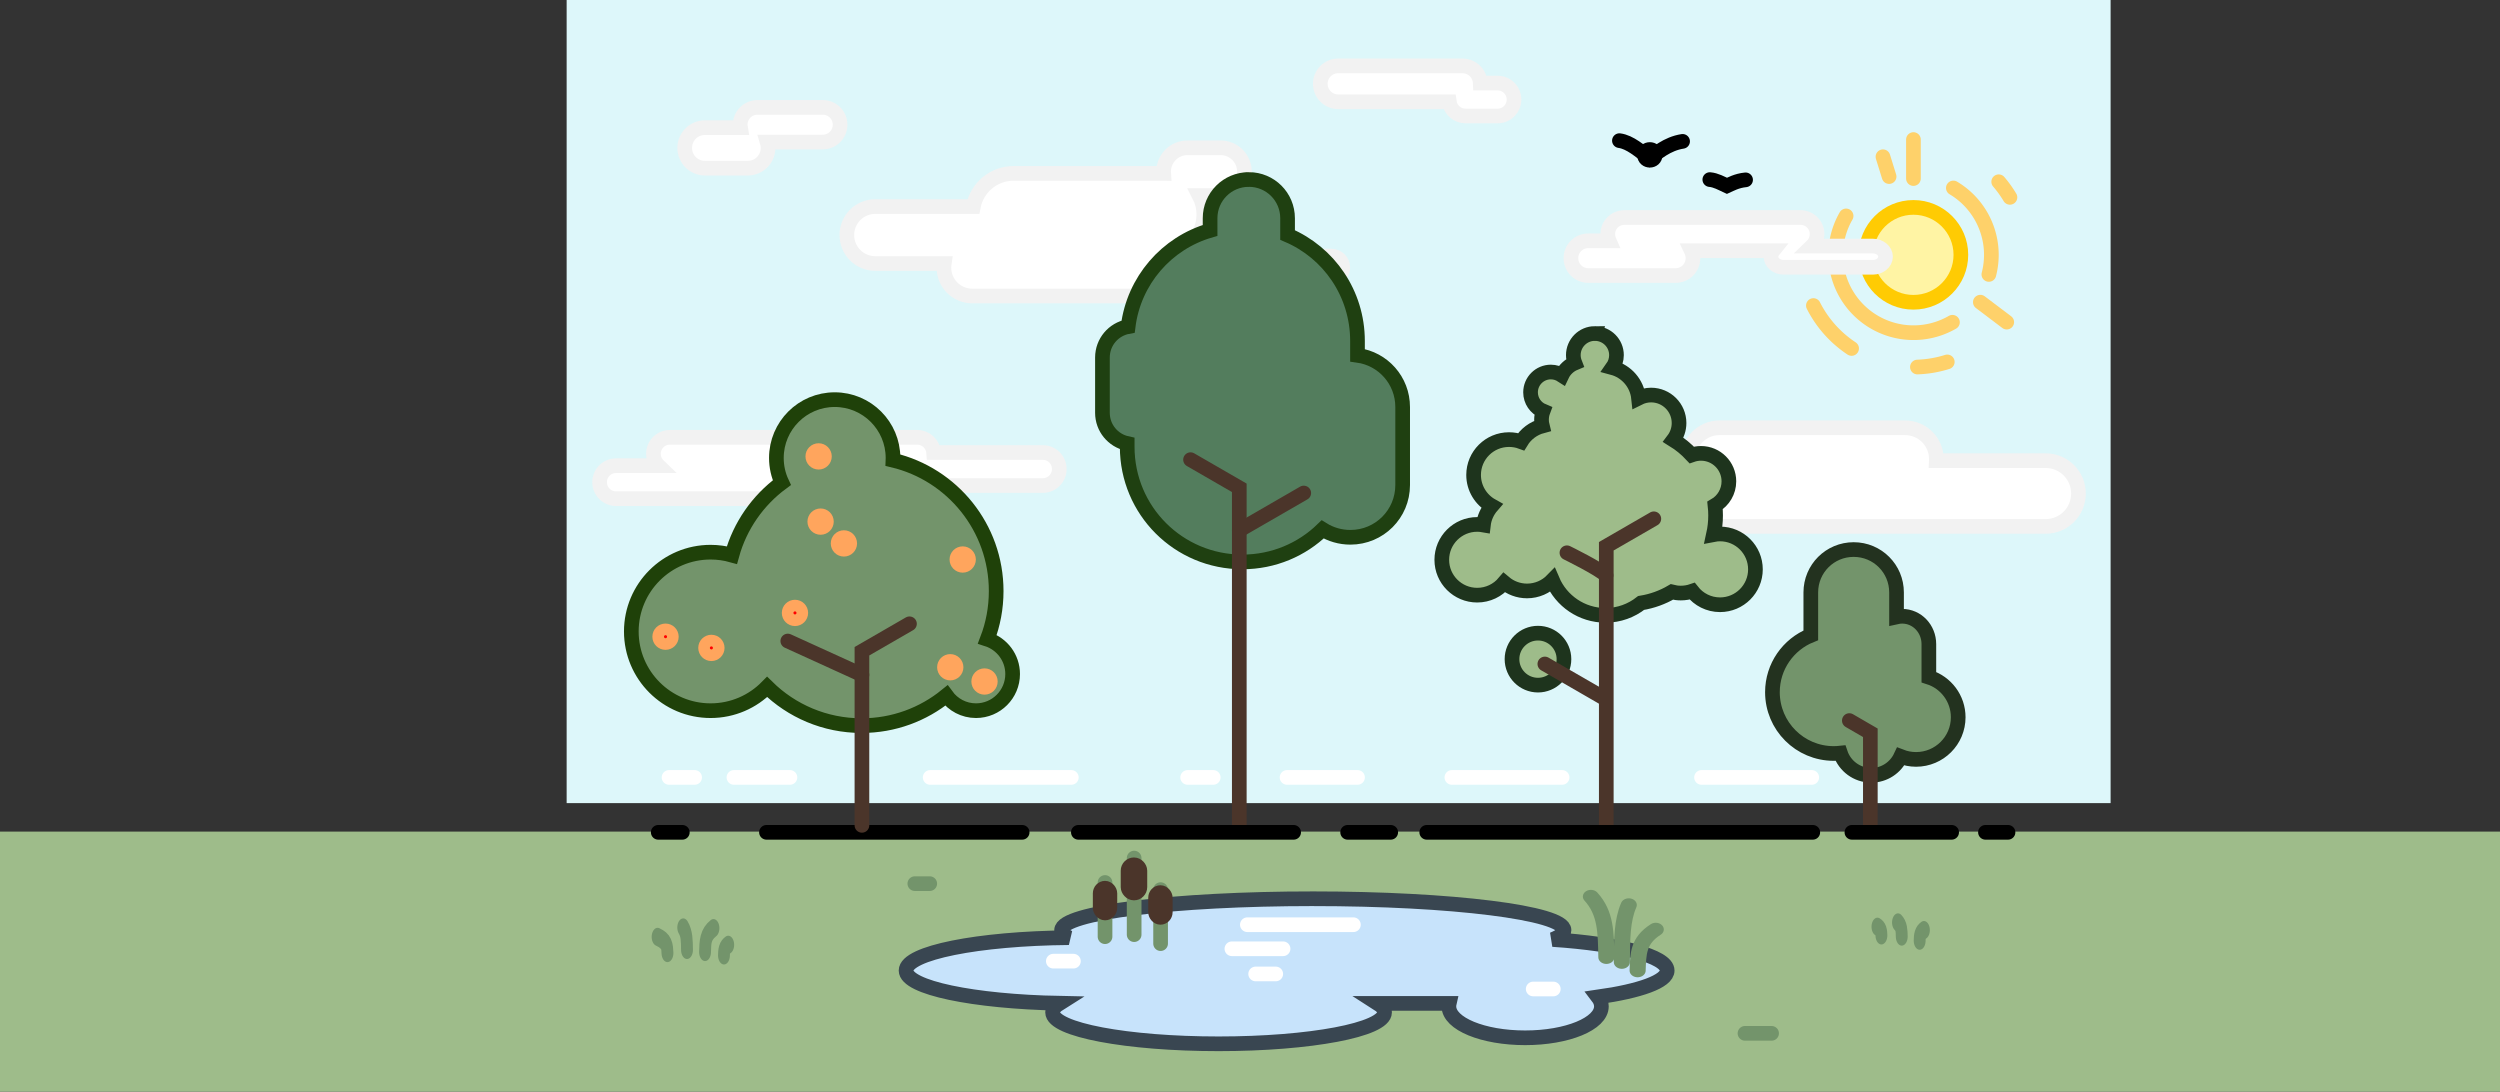 <?xml version="1.0" encoding="UTF-8" standalone="no"?>
<!-- Created with Inkscape (http://www.inkscape.org/) -->

<svg
   width="1703.995"
   height="744.095"
   id="svg2"
   version="1.1"
   inkscape:version="1.2.2 (b0a8486541, 2022-12-01)"
   sodipodi:docname="trees.svg"
   xmlns:inkscape="http://www.inkscape.org/namespaces/inkscape"
   xmlns:sodipodi="http://sodipodi.sourceforge.net/DTD/sodipodi-0.dtd"
   xmlns="http://www.w3.org/2000/svg"
   xmlns:svg="http://www.w3.org/2000/svg"
   xmlns:rdf="http://www.w3.org/1999/02/22-rdf-syntax-ns#"
   xmlns:cc="http://creativecommons.org/ns#"
   xmlns:dc="http://purl.org/dc/elements/1.1/">
  <rect width="100%" height="100%" fill="#333333" stroke="none"/>
  <title
     id="title4481">Trees</title>
  <defs
     id="defs4">
    <linearGradient
       id="linearGradient4194">
      <stop
         style="stop-color:#ffffff;stop-opacity:1;"
         offset="0"
         id="stop4196" />
      <stop
         style="stop-color:#c1f2f8;stop-opacity:1;"
         offset="1"
         id="stop4198" />
    </linearGradient>
  </defs>
  <sodipodi:namedview
     id="base"
     pagecolor="#ffffff"
     bordercolor="#666666"
     borderopacity="1.0"
     inkscape:pageopacity="0.0"
     inkscape:pageshadow="2"
     inkscape:zoom="0.67065071"
     inkscape:cx="835.00992"
     inkscape:cy="531.57328"
     inkscape:document-units="px"
     inkscape:current-layer="layer1"
     showgrid="false"
     inkscape:snap-bbox="true"
     inkscape:bbox-paths="true"
     inkscape:bbox-nodes="true"
     inkscape:snap-bbox-edge-midpoints="true"
     inkscape:snap-bbox-midpoints="true"
     inkscape:object-paths="true"
     inkscape:snap-intersection-paths="true"
     inkscape:object-nodes="true"
     inkscape:snap-smooth-nodes="true"
     inkscape:snap-midpoints="true"
     inkscape:snap-object-midpoints="true"
     inkscape:snap-center="true"
     inkscape:snap-global="false"
     inkscape:window-width="1720"
     inkscape:window-height="1373"
     inkscape:window-x="0"
     inkscape:window-y="37"
     inkscape:window-maximized="0"
     inkscape:snap-page="true"
     inkscape:showpageshadow="0"
     inkscape:pagecheckerboard="0"
     inkscape:deskcolor="#d1d1d1" />
  <g
     inkscape:label="Calque 1"
     inkscape:groupmode="layer"
     id="layer1"
     transform="translate(386.223,-308.268)">
    <rect
       style="color:#000000;display:inline;overflow:visible;visibility:visible;fill:#ddf7fa;fill-opacity:1;stroke:none;stroke-width:10;marker:none;enable-background:accumulate"
       id="rect4192"
       width="1052.362"
       height="547.404"
       x="1.8418914e-13"
       y="308.268" />
    <path
       style="color:#000000;display:inline;overflow:visible;visibility:visible;fill:#ffffff;fill-opacity:1;fill-rule:nonzero;stroke:#f2f2f2;stroke-width:10;stroke-linecap:round;stroke-linejoin:miter;stroke-miterlimit:4;stroke-dasharray:none;stroke-dashoffset:0;stroke-opacity:1;marker:none;enable-background:accumulate"
       d="m 785.829,599.83 c -11.858,0 -21.406,9.548 -21.406,21.406 0,0.339 0.016,0.665 0.031,1 h -23.469 c -12.422,0 -22.438,10.015 -22.438,22.438 0,12.422 10.015,22.406 22.438,22.406 h 267.031 c 12.422,0 22.438,-9.984 22.438,-22.406 0,-12.422 -10.015,-22.438 -22.438,-22.438 h -74.437 c 0.015,-0.335 0.031,-0.661 0.031,-1 0,-11.858 -9.548,-21.406 -21.406,-21.406 h -126.375 z"
       id="rect4438"
       inkscape:connector-curvature="0" />
    <path
       style="color:#000000;display:inline;overflow:visible;visibility:visible;fill:#ffffff;fill-opacity:1;fill-rule:nonzero;stroke:#f2f2f2;stroke-width:10;stroke-linecap:round;stroke-linejoin:miter;stroke-miterlimit:4;stroke-dasharray:none;stroke-dashoffset:0;stroke-opacity:1;marker:none;enable-background:accumulate"
       d="m 70.407,606.333 c -6.231,0 -11.25,5.019 -11.25,11.25 0,3.193 1.314,6.05 3.438,8.094 h -28.875 c -6.231,0 -11.25,5.019 -11.25,11.25 0,6.231 5.019,11.25 11.25,11.25 H 202.251 c 5.452,0 9.955,-3.834 11,-8.969 h 111.312 c 6.231,0 11.219,-5.019 11.219,-11.25 0,-6.231 -4.988,-11.25 -11.219,-11.25 h -74.438 c -0.444,-5.818 -5.252,-10.375 -11.188,-10.375 z"
       id="rect4402"
       inkscape:connector-curvature="0" />
    <path
       style="color:#000000;display:inline;overflow:visible;visibility:visible;fill:#ffffff;fill-opacity:1;fill-rule:nonzero;stroke:#f2f2f2;stroke-width:10;stroke-linecap:round;stroke-linejoin:miter;stroke-miterlimit:4;stroke-dasharray:none;stroke-dashoffset:0;stroke-opacity:1;marker:none;enable-background:accumulate"
       d="m 423.171,409.005 c -9.021,0 -16.281,7.26 -16.281,16.281 0,0.404 0.034,0.791 0.062,1.188 -0.242,-0.006 -0.476,-0.031 -0.719,-0.031 h -101.5 c -13.695,0 -25.016,9.687 -27.531,22.625 h -66.812 c -10.748,0 -19.406,8.658 -19.406,19.406 0,10.748 8.658,19.406 19.406,19.406 h 47 c -0.129,0.907 -0.25,1.838 -0.25,2.781 0,10.748 8.658,19.375 19.406,19.375 h 194.031 c 7.961,0 14.753,-4.733 17.75,-11.562 h 32.844 c 4.341,0 7.844,-3.472 7.844,-7.812 0,-4.341 -3.503,-7.844 -7.844,-7.844 h -32.844 c -2.997,-6.829 -9.789,-11.562 -17.75,-11.562 h -41.812 c 3.472,-4.672 5.531,-10.456 5.531,-16.75 0,-4.672 -1.123,-9.07 -3.125,-12.938 h 14.531 c 9.021,0 16.281,-7.26 16.281,-16.281 0,-9.021 -7.26,-16.281 -16.281,-16.281 h -22.531 z"
       id="rect4365"
       inkscape:connector-curvature="0" />
    <rect
       style="color:#000000;display:inline;overflow:visible;visibility:visible;fill:#9ebc8a;fill-opacity:1;fill-rule:nonzero;stroke:none;stroke-width:12.725;marker:none;enable-background:accumulate"
       id="rect4202"
       width="1703.995"
       height="177.296"
       x="-386.223"
       y="875.066" />
    <g
       id="g3970"
       transform="translate(-78.614,282.329)"
       style="stroke-linecap:round;stroke-linejoin:miter">
      <path
         id="rect3797"
         d="m 543.594,148.281 c -14.631,0 -26.406,11.775 -26.406,26.406 V 183 c -29.659,8.584 -51.972,34.124 -55.875,65.531 -9.98,1.849 -17.5,10.562 -17.5,21.094 v 37.688 c 0,10.31 7.209,18.846 16.875,20.938 v 2.219 c 0,43.479 35.021,78.469 78.5,78.469 21.332,0 40.6,-8.438 54.719,-22.156 5.47,3.413 11.957,5.375 18.906,5.375 19.744,0 35.625,-15.881 35.625,-35.625 V 303.375 c 0,-18.098 -13.348,-32.929 -30.781,-35.281 V 258.375 c 0,-32.524 -19.587,-60.316 -47.656,-72.25 v -11.438 c 0,-14.631 -11.775,-26.406 -26.406,-26.406 z"
         style="color:#000000;display:inline;overflow:visible;visibility:visible;fill:#537d5d;fill-opacity:1;fill-rule:nonzero;stroke:#1f4011;stroke-width:10;stroke-linecap:round;stroke-linejoin:miter;stroke-miterlimit:4;stroke-dasharray:none;stroke-dashoffset:0;stroke-opacity:1;marker:none;enable-background:accumulate"
         inkscape:connector-curvature="0" />
      <g
         style="color:#000000;display:inline;overflow:visible;visibility:visible;fill:none;stroke:#58300b;stroke-width:10;stroke-linecap:round;stroke-linejoin:miter;stroke-miterlimit:4;stroke-dasharray:none;stroke-dashoffset:0;stroke-opacity:1;marker:none;enable-background:accumulate"
         id="g3901">
        <path
           style="color:#000000;display:inline;overflow:visible;visibility:visible;fill:none;stroke:#4b352a;stroke-width:10;stroke-linecap:round;stroke-linejoin:miter;stroke-miterlimit:4;stroke-dasharray:none;stroke-dashoffset:0;stroke-opacity:1;marker:none;enable-background:accumulate"
           d="M 537.087,588.495 V 358.43 L 503.864,339.249"
           id="path3806"
           inkscape:connector-curvature="0"
           sodipodi:nodetypes="ccc" />
        <path
           style="color:#000000;display:inline;overflow:visible;visibility:visible;fill:none;stroke:#4b352a;stroke-width:10;stroke-linecap:round;stroke-linejoin:miter;stroke-miterlimit:4;stroke-dasharray:none;stroke-dashoffset:0;stroke-opacity:1;marker:none;enable-background:accumulate"
           d="m 537.087,387.344 43.942,-25.37"
           id="path3814"
           inkscape:connector-curvature="0" />
      </g>
    </g>
    <g
       id="g3976"
       transform="translate(341.192,-95.256)"
       style="stroke-linecap:round;stroke-linejoin:miter">
      <g
         id="g4088">
        <circle
           transform="translate(-6.95,-4.755)"
           style="color:#000000;display:inline;overflow:visible;visibility:visible;fill:#9ebc8a;fill-opacity:1;fill-rule:nonzero;stroke:#1e341d;stroke-width:10;stroke-linecap:round;stroke-linejoin:miter;stroke-miterlimit:4;stroke-dasharray:none;stroke-dashoffset:0;stroke-opacity:1;marker:none;enable-background:accumulate"
           id="path3895"
           cx="327.818"
           cy="857.551"
           r="17.71" />
        <path
           inkscape:connector-curvature="0"
           style="color:#000000;display:inline;overflow:visible;visibility:visible;fill:#9ebc8a;fill-opacity:1;fill-rule:nonzero;stroke:#1e341d;stroke-width:10;stroke-linecap:round;stroke-linejoin:miter;stroke-miterlimit:4;stroke-dasharray:none;stroke-dashoffset:0;stroke-opacity:1;marker:none;enable-background:accumulate"
           d="m 359.656,630.844 c -8.128,0 -14.688,6.591 -14.688,14.719 0,1.895 0.379,3.711 1.031,5.375 -3.891,1.611 -7.057,4.614 -8.844,8.406 -2.167,-1.406 -4.724,-2.25 -7.5,-2.25 -7.645,0 -13.844,6.199 -13.844,13.844 0,5.768 3.515,10.702 8.531,12.781 -0.691,1.844 -1.062,3.851 -1.062,5.938 0,1.445 0.19,2.849 0.531,4.188 -6.07,1.616 -11.217,5.514 -14.406,10.75 -2.585,-0.947 -5.368,-1.438 -8.281,-1.438 -13.318,0 -24.125,10.776 -24.125,24.094 0,9.066 5.011,16.975 12.406,21.094 -3.094,3.571 -5.183,8.056 -5.75,13 -1.375,-0.244 -2.774,-0.375 -4.219,-0.375 -13.318,0 -24.125,10.807 -24.125,24.125 0,13.318 10.807,24.094 24.125,24.094 7.403,0 14.014,-3.312 18.438,-8.562 4.197,3.54 9.611,5.688 15.531,5.688 6.787,0 12.93,-2.8 17.312,-7.312 5.98,14.069 19.936,23.938 36.188,23.938 9.176,0 17.598,-3.168 24.281,-8.438 7.53,-1.215 14.611,-3.807 20.938,-7.531 1.947,0.505 3.988,0.781 6.094,0.781 2.721,0 5.341,-0.45 7.781,-1.281 4.414,5.628 11.261,9.25 18.969,9.25 13.318,0 24.125,-10.807 24.125,-24.125 0,-13.318 -10.807,-24.125 -24.125,-24.125 -1.532,0 -3.021,0.158 -4.469,0.438 0.928,-4.209 1.438,-8.574 1.438,-13.062 0,-2.291 -0.127,-4.557 -0.375,-6.781 5.655,-3.3 9.438,-9.442 9.438,-16.469 0,-10.523 -8.508,-19.062 -19.031,-19.062 -2.2,0 -4.309,0.405 -6.281,1.094 -3.691,-3.955 -7.902,-7.428 -12.531,-10.281 2.433,-3.194 3.875,-7.172 3.875,-11.5 0,-10.523 -8.539,-19.062 -19.062,-19.062 -3.079,0 -5.957,0.765 -8.531,2.062 -1.046,-10.038 -8.264,-18.218 -17.781,-20.75 1.711,-2.405 2.719,-5.355 2.719,-8.531 0,-8.128 -6.591,-14.719 -14.719,-14.719 z"
           id="path3823" />
      </g>
      <g
         style="color:#000000;display:inline;overflow:visible;visibility:visible;fill:none;stroke:#58300b;stroke-width:10;stroke-linecap:round;stroke-linejoin:miter;stroke-miterlimit:4;stroke-dasharray:none;stroke-dashoffset:0;stroke-opacity:1;marker:none;enable-background:accumulate"
         id="g3905">
        <path
           sodipodi:nodetypes="ccc"
           inkscape:connector-curvature="0"
           id="path3875"
           d="m 399.832,757.136 -32.406,18.709 v 190.234"
           style="color:#000000;display:inline;overflow:visible;visibility:visible;fill:none;stroke:#4b352a;stroke-width:10;stroke-linecap:round;stroke-linejoin:miter;stroke-miterlimit:4;stroke-dasharray:none;stroke-dashoffset:0;stroke-opacity:1;marker:none;enable-background:accumulate" />
        <path
           style="color:#000000;display:inline;overflow:visible;visibility:visible;fill:none;stroke:#4b352a;stroke-width:10;stroke-linecap:round;stroke-linejoin:miter;stroke-miterlimit:4;stroke-dasharray:none;stroke-dashoffset:0;stroke-opacity:1;marker:none;enable-background:accumulate"
           d="M 367.23,795.664 C 362.685,791.12 340.596,780.287 340.596,780.287"
           id="path3879"
           inkscape:connector-curvature="0" />
        <path
           style="color:#000000;display:inline;overflow:visible;visibility:visible;fill:none;stroke:#4b352a;stroke-width:10;stroke-linecap:round;stroke-linejoin:miter;stroke-miterlimit:4;stroke-dasharray:none;stroke-dashoffset:0;stroke-opacity:1;marker:none;enable-background:accumulate"
           d="m 325.547,856.085 41.134,23.749"
           id="path3887"
           inkscape:connector-curvature="0" />
      </g>
    </g>
    <g
       id="g4049"
       transform="translate(79.407,2.297)"
       style="stroke-linecap:round;stroke-linejoin:miter">
      <path
         inkscape:connector-curvature="0"
         id="path3984"
         d="m 797.83,680.543 c -16.189,0 -29.219,13.03 -29.219,29.219 v 29.25 c -15.329,6.19 -26.156,21.203 -26.156,38.75 0,23.076 18.705,41.781 41.781,41.781 1.538,0 3.068,-0.087 4.562,-0.25 2.951,8.784 11.253,15.125 21.031,15.125 8.901,0 16.562,-5.246 20.094,-12.812 3.237,1.264 6.752,1.969 10.438,1.969 15.856,0 28.719,-12.863 28.719,-28.719 0,-12.823 -8.398,-23.658 -20,-27.344 v -22.5 c 0,-10.529 -8.105,-19 -18.188,-19 -1.316,0 -2.609,0.163 -3.844,0.438 v -16.688 c 0,-16.189 -13.03,-29.219 -29.219,-29.219 z"
         style="color:#000000;display:inline;overflow:visible;visibility:visible;fill:#73946b;fill-opacity:1;fill-rule:nonzero;stroke:#23321f;stroke-width:10;stroke-linecap:round;stroke-linejoin:miter;stroke-miterlimit:4;stroke-dasharray:none;stroke-dashoffset:0;stroke-opacity:1;marker:none;enable-background:accumulate" />
      <g
         id="g3897-4"
         style="stroke:#58300b;stroke-width:2.258;stroke-linecap:round;stroke-linejoin:miter;stroke-opacity:1"
         transform="matrix(0.442,0,0,0.444,698.21,666.197)">
        <path
           sodipodi:nodetypes="ccc"
           inkscape:connector-curvature="0"
           id="path3781-9"
           d="m 218.681,294.87 32.406,18.709 V 460.879"
           style="color:#000000;display:inline;overflow:visible;visibility:visible;fill:none;stroke:#4b352a;stroke-width:22.58;stroke-linecap:round;stroke-linejoin:miter;stroke-miterlimit:4;stroke-dasharray:none;stroke-dashoffset:0;stroke-opacity:1;marker:none;enable-background:accumulate" />
      </g>
      <path
         style="color:#000000;display:inline;overflow:visible;visibility:visible;fill:#c7e3fb;fill-opacity:1;fill-rule:nonzero;stroke:#394651;stroke-width:10;stroke-linecap:round;stroke-linejoin:miter;stroke-miterlimit:4;stroke-dasharray:none;stroke-dashoffset:0;stroke-opacity:1;marker:none;enable-background:accumulate"
         d="m 429.184,918.552 c -94.569,0 -171.25,9.585 -171.25,21.406 0,1.764 1.72,3.485 4.938,5.125 -61.947,0.571 -110.938,10.354 -110.938,22.406 0,11.646 45.745,21.168 104.719,22.312 -3.139,1.964 -4.844,4.061 -4.844,6.219 0,11.821 50.673,21.406 113.156,21.406 62.483,0 113.125,-9.585 113.125,-21.406 0,-2.126 -1.667,-4.186 -4.719,-6.125 h 48.781 c -0.153,0.669 -0.219,1.345 -0.219,2.031 0,11.821 23.26,21.406 51.969,21.406 28.708,0 51.969,-9.585 51.969,-21.406 0,-2.241 -0.823,-4.376 -2.375,-6.406 28.695,-4.077 47.219,-10.616 47.219,-18.031 0,-9.813 -32.47,-18.101 -77.969,-21.156 4.985,-2.007 7.656,-4.163 7.656,-6.375 0,-11.821 -76.65,-21.406 -171.219,-21.406 z"
         id="path4109"
         inkscape:connector-curvature="0" />
      <g
         id="g4176"
         style="stroke:#ffcb03;stroke-opacity:1">
        <circle
           transform="translate(-79.042,308.268)"
           id="path4118"
           style="color:#000000;display:inline;overflow:visible;visibility:visible;fill:#fff4a4;fill-opacity:1;fill-rule:nonzero;stroke:#ffcb03;stroke-width:10;stroke-linecap:round;stroke-linejoin:miter;stroke-miterlimit:4;stroke-dasharray:none;stroke-dashoffset:0;stroke-opacity:1;marker:none;enable-background:accumulate"
           cx="917.603"
           cy="171.401"
           r="32.335" />
        <path
           sodipodi:open="true"
           sodipodi:end="3.6651914"
           sodipodi:start="1.0471976"
           sodipodi:type="arc"
           style="color:#000000;display:inline;overflow:visible;visibility:visible;fill:none;stroke:#fed16a;stroke-width:6.094;stroke-linecap:round;stroke-linejoin:miter;stroke-miterlimit:4;stroke-dasharray:none;stroke-dashoffset:0;stroke-opacity:1;marker:none;enable-background:accumulate"
           id="path4120"
           sodipodi:cx="917.6026"
           sodipodi:cy="171.40125"
           sodipodi:rx="32.335251"
           sodipodi:ry="32.335251"
           d="m 933.77,199.404 a 32.335,32.335 0 0 1 -39.032,-5.139 32.335,32.335 0 0 1 -5.139,-39.032"
           transform="matrix(1.641,0,0,1.641,-667.168,198.41)"
           sodipodi:arc-type="arc" />
        <path
           transform="matrix(1.641,0,0,1.641,-667.168,198.41)"
           d="m 934.152,143.622 a 32.335,32.335 0 0 1 14.747,35.909"
           sodipodi:ry="32.335251"
           sodipodi:rx="32.335251"
           sodipodi:cy="171.40125"
           sodipodi:cx="917.6026"
           id="path4122"
           style="color:#000000;display:inline;overflow:visible;visibility:visible;fill:none;stroke:#fed16a;stroke-width:6.094;stroke-linecap:round;stroke-linejoin:miter;stroke-miterlimit:4;stroke-dasharray:none;stroke-dashoffset:0;stroke-opacity:1;marker:none;enable-background:accumulate"
           sodipodi:type="arc"
           sodipodi:start="5.2496812"
           sodipodi:end="0.25414909"
           sodipodi:open="true"
           sodipodi:arc-type="arc" />
        <path
           sodipodi:open="true"
           sodipodi:end="1.5362621"
           sodipodi:start="1.2656635"
           transform="matrix(2.366,0,0,2.366,-1332.412,74.148)"
           d="m 927.317,202.243 a 32.335,32.335 0 0 1 -8.598,1.474"
           sodipodi:ry="32.335251"
           sodipodi:rx="32.335251"
           sodipodi:cy="171.40125"
           sodipodi:cx="917.6026"
           id="path4124"
           style="color:#000000;display:inline;overflow:visible;visibility:visible;fill:none;stroke:#fed16a;stroke-width:4.227;stroke-linecap:round;stroke-linejoin:miter;stroke-miterlimit:4;stroke-dasharray:none;stroke-dashoffset:0;stroke-opacity:1;marker:none;enable-background:accumulate"
           sodipodi:type="arc"
           sodipodi:arc-type="arc" />
        <path
           sodipodi:type="arc"
           style="color:#000000;display:inline;overflow:visible;visibility:visible;fill:none;stroke:#fed16a;stroke-width:4.227;stroke-linecap:round;stroke-linejoin:miter;stroke-miterlimit:4;stroke-dasharray:none;stroke-dashoffset:0;stroke-opacity:1;marker:none;enable-background:accumulate"
           id="path4126"
           sodipodi:cx="917.6026"
           sodipodi:cy="171.40125"
           sodipodi:rx="32.335251"
           sodipodi:ry="32.335251"
           d="M 899.757,198.366 A 32.335,32.335 0 0 1 888.754,186.007"
           transform="matrix(2.366,0,0,2.366,-1332.412,74.148)"
           sodipodi:start="2.1554225"
           sodipodi:end="2.6729417"
           sodipodi:open="true"
           sodipodi:arc-type="arc" />
        <path
           inkscape:connector-curvature="0"
           id="path4128"
           d="M 838.561,427.67 V 401.089"
           style="color:#000000;display:inline;overflow:visible;visibility:visible;fill:none;stroke:#fed16a;stroke-width:10;stroke-linecap:round;stroke-linejoin:miter;stroke-miterlimit:4;stroke-dasharray:none;stroke-dashoffset:0;stroke-opacity:1;marker:none;enable-background:accumulate" />
        <path
           sodipodi:type="arc"
           style="color:#000000;display:inline;overflow:visible;visibility:visible;fill:none;stroke:#fed16a;stroke-width:4.227;stroke-linecap:round;stroke-linejoin:miter;stroke-miterlimit:4;stroke-dasharray:none;stroke-dashoffset:0;stroke-opacity:1;marker:none;enable-background:accumulate"
           id="path4154"
           sodipodi:cx="917.6026"
           sodipodi:cy="171.40125"
           sodipodi:rx="32.335251"
           sodipodi:ry="32.335251"
           d="m 942.14,150.342 a 32.335,32.335 0 0 1 3.23,4.489"
           transform="matrix(2.366,0,0,2.366,-1332.412,74.148)"
           sodipodi:start="5.573917"
           sodipodi:end="5.7451593"
           sodipodi:open="true"
           sodipodi:arc-type="arc" />
        <path
           style="color:#000000;display:inline;overflow:visible;visibility:visible;fill:none;stroke:#fed16a;stroke-width:10;stroke-linecap:round;stroke-linejoin:miter;stroke-miterlimit:4;stroke-dasharray:none;stroke-dashoffset:0;stroke-opacity:1;marker:none;enable-background:accumulate"
           d="M 821.984,426.324 817.786,412.809"
           id="path4158"
           inkscape:connector-curvature="0" />
        <path
           inkscape:connector-curvature="0"
           id="path4168"
           d="m 884.157,511.928 17.999,13.609"
           style="color:#000000;display:inline;overflow:visible;visibility:visible;fill:none;stroke:#fed16a;stroke-width:10;stroke-linecap:round;stroke-linejoin:miter;stroke-miterlimit:4;stroke-dasharray:none;stroke-dashoffset:0;stroke-opacity:1;marker:none;enable-background:accumulate" />
        <circle
           style="color:#000000;display:inline;overflow:visible;visibility:visible;fill:none;stroke:#000000;stroke-width:10;stroke-linecap:round;stroke-linejoin:miter;stroke-miterlimit:4;stroke-dasharray:none;stroke-dashoffset:0;stroke-opacity:1;marker:none;enable-background:accumulate"
           id="path4187"
           transform="translate(-75.018,311.377)"
           cx="733.919"
           cy="100.155"
           r="3.658" />
      </g>
    </g>
    <path
       style="color:#000000;display:inline;overflow:visible;visibility:visible;fill:none;stroke:#000000;stroke-width:10;stroke-linecap:round;stroke-linejoin:miter;stroke-miterlimit:4;stroke-dasharray:none;stroke-dashoffset:0;stroke-opacity:1;marker:none;enable-background:accumulate"
       d="M 136.21,875.579 H 310.477"
       id="path4054"
       inkscape:connector-curvature="0" />
    <path
       inkscape:connector-curvature="0"
       id="path4064"
       d="M 348.792,875.579 H 495.512"
       style="color:#000000;display:inline;overflow:visible;visibility:visible;fill:none;stroke:#000000;stroke-width:10;stroke-linecap:round;stroke-linejoin:miter;stroke-miterlimit:4;stroke-dasharray:none;stroke-dashoffset:0;stroke-opacity:1;marker:none;enable-background:accumulate" />
    <path
       style="color:#000000;display:inline;overflow:visible;visibility:visible;fill:none;stroke:#000000;stroke-width:10;stroke-linecap:round;stroke-linejoin:miter;stroke-miterlimit:4;stroke-dasharray:none;stroke-dashoffset:0;stroke-opacity:1;marker:none;enable-background:accumulate"
       d="m 532.332,875.579 h 29.354"
       id="path4066"
       inkscape:connector-curvature="0" />
    <path
       inkscape:connector-curvature="0"
       id="path4068"
       d="M 62.436,875.579 H 78.849"
       style="color:#000000;display:inline;overflow:visible;visibility:visible;fill:none;stroke:#000000;stroke-width:10;stroke-linecap:round;stroke-linejoin:miter;stroke-miterlimit:4;stroke-dasharray:none;stroke-dashoffset:0;stroke-opacity:1;marker:none;enable-background:accumulate" />
    <path
       style="color:#000000;display:inline;overflow:visible;visibility:visible;fill:none;stroke:#000000;stroke-width:10;stroke-linecap:round;stroke-linejoin:miter;stroke-miterlimit:4;stroke-dasharray:none;stroke-dashoffset:0;stroke-opacity:1;marker:none;enable-background:accumulate"
       d="M 586.243,875.579 H 849.362"
       id="path4070"
       inkscape:connector-curvature="0" />
    <path
       inkscape:connector-curvature="0"
       id="path4072"
       d="m 876.035,875.579 h 67.976"
       style="color:#000000;display:inline;overflow:visible;visibility:visible;fill:none;stroke:#000000;stroke-width:10;stroke-linecap:round;stroke-linejoin:miter;stroke-miterlimit:4;stroke-dasharray:none;stroke-dashoffset:0;stroke-opacity:1;marker:none;enable-background:accumulate" />
    <path
       style="color:#000000;display:inline;overflow:visible;visibility:visible;fill:none;stroke:#000000;stroke-width:10;stroke-linecap:round;stroke-linejoin:miter;stroke-miterlimit:4;stroke-dasharray:none;stroke-dashoffset:0;stroke-opacity:1;marker:none;enable-background:accumulate"
       d="m 967.061,875.579 h 15.373"
       id="path4074"
       inkscape:connector-curvature="0" />
    <g
       id="g4189">
      <path
         sodipodi:nodetypes="ccc"
         inkscape:connector-curvature="0"
         id="path4076"
         d="m 717.566,404.13 c 7.299,0.988 13.996,7.138 20.654,12.033 4.164,-2.945 11.759,-9.912 22.41,-11.538"
         style="color:#000000;display:inline;overflow:visible;visibility:visible;fill:none;stroke:#000000;stroke-width:10;stroke-linecap:round;stroke-linejoin:miter;stroke-miterlimit:4;stroke-dasharray:none;stroke-dashoffset:0;stroke-opacity:1;marker:none;enable-background:accumulate" />
    </g>
    <path
       sodipodi:nodetypes="ccc"
       inkscape:connector-curvature="0"
       id="path4086"
       d="m 779.18,430.675 c 4.133,0.351 7.924,2.536 11.694,4.276 2.358,-1.047 6.658,-3.522 12.688,-4.1"
       style="color:#000000;display:inline;overflow:visible;visibility:visible;fill:none;stroke:#000000;stroke-width:10;stroke-linecap:round;stroke-linejoin:miter;stroke-miterlimit:4;stroke-dasharray:none;stroke-dashoffset:0;stroke-opacity:1;marker:none;enable-background:accumulate" />
    <path
       style="color:#000000;display:inline;overflow:visible;visibility:visible;fill:none;stroke:#ffffff;stroke-width:10;stroke-linecap:round;stroke-linejoin:miter;stroke-miterlimit:4;stroke-dasharray:none;stroke-dashoffset:0;stroke-opacity:1;marker:none;enable-background:accumulate"
       d="m 463.965,938.55 h 72.286"
       id="path4204"
       inkscape:connector-curvature="0" />
    <path
       inkscape:connector-curvature="0"
       id="path4212"
       d="M 453.431,954.951 H 488.315"
       style="color:#000000;display:inline;overflow:visible;visibility:visible;fill:none;stroke:#ffffff;stroke-width:10;stroke-linecap:round;stroke-linejoin:miter;stroke-miterlimit:4;stroke-dasharray:none;stroke-dashoffset:0;stroke-opacity:1;marker:none;enable-background:accumulate" />
    <path
       style="color:#000000;display:inline;overflow:visible;visibility:visible;fill:none;stroke:#ffffff;stroke-width:10;stroke-linecap:round;stroke-linejoin:miter;stroke-miterlimit:4;stroke-dasharray:none;stroke-dashoffset:0;stroke-opacity:1;marker:none;enable-background:accumulate"
       d="m 469.625,972.106 h 13.706"
       id="path4214"
       inkscape:connector-curvature="0" />
    <path
       inkscape:connector-curvature="0"
       id="path4216"
       d="m 658.8,982.359 h 13.706"
       style="color:#000000;display:inline;overflow:visible;visibility:visible;fill:none;stroke:#ffffff;stroke-width:10;stroke-linecap:round;stroke-linejoin:miter;stroke-miterlimit:4;stroke-dasharray:none;stroke-dashoffset:0;stroke-opacity:1;marker:none;enable-background:accumulate" />
    <path
       style="color:#000000;display:inline;overflow:visible;visibility:visible;fill:none;stroke:#ffffff;stroke-width:10;stroke-linecap:round;stroke-linejoin:miter;stroke-miterlimit:4;stroke-dasharray:none;stroke-dashoffset:0;stroke-opacity:1;marker:none;enable-background:accumulate"
       d="m 331.717,963.391 h 13.706"
       id="path4218"
       inkscape:connector-curvature="0" />
    <g
       id="g4241">
      <path
         inkscape:connector-curvature="0"
         id="path4220"
         d="M 386.809,945.321 V 893.127"
         style="color:#000000;display:inline;overflow:visible;visibility:visible;fill:none;stroke:#73946b;stroke-width:10;stroke-linecap:round;stroke-linejoin:miter;stroke-miterlimit:4;stroke-dasharray:none;stroke-dashoffset:0;stroke-opacity:1;marker:none;enable-background:accumulate" />
      <rect
         ry="4.031"
         rx="4.031"
         y="897.711"
         x="382.659"
         height="19.232"
         width="8.062"
         id="rect4239"
         style="color:#000000;display:inline;overflow:visible;visibility:visible;fill:#8d3f20;fill-opacity:1;stroke:#4b352a;stroke-width:10;stroke-linecap:round;stroke-linejoin:miter;stroke-miterlimit:4;stroke-dasharray:none;stroke-dashoffset:0;stroke-opacity:1;marker:none;enable-background:accumulate" />
    </g>
    <g
       id="g4245"
       transform="translate(18.029,17.77)">
      <path
         style="color:#000000;display:inline;overflow:visible;visibility:visible;fill:none;stroke:#73946b;stroke-width:10;stroke-linecap:round;stroke-linejoin:miter;stroke-miterlimit:4;stroke-dasharray:none;stroke-dashoffset:0;stroke-opacity:1;marker:none;enable-background:accumulate"
         d="M 386.809,933.675 V 896.861"
         id="path4247"
         inkscape:connector-curvature="0" />
      <rect
         style="color:#000000;display:inline;overflow:visible;visibility:visible;fill:#8d3f20;fill-opacity:1;stroke:#4b352a;stroke-width:10;stroke-linecap:round;stroke-linejoin:miter;stroke-miterlimit:4;stroke-dasharray:none;stroke-dashoffset:0;stroke-opacity:1;marker:none;enable-background:accumulate"
         id="rect4249"
         width="6.619"
         height="16.898"
         x="383.381"
         y="898.878"
         rx="3.31"
         ry="3.542" />
    </g>
    <g
       id="g4251"
       transform="translate(-19.845,15.954)">
      <path
         style="color:#000000;display:inline;overflow:visible;visibility:visible;fill:none;stroke:#73946b;stroke-width:10;stroke-linecap:round;stroke-linejoin:miter;stroke-miterlimit:4;stroke-dasharray:none;stroke-dashoffset:0;stroke-opacity:1;marker:none;enable-background:accumulate"
         d="M 386.809,930.756 V 893.812"
         id="path4253"
         inkscape:connector-curvature="0" />
      <rect
         style="color:#000000;display:inline;overflow:visible;visibility:visible;fill:#8d3f20;fill-opacity:1;stroke:#4b352a;stroke-width:10;stroke-linecap:round;stroke-linejoin:miter;stroke-miterlimit:4;stroke-dasharray:none;stroke-dashoffset:0;stroke-opacity:1;marker:none;enable-background:accumulate"
         id="rect4255"
         width="6.619"
         height="16.898"
         x="383.499"
         y="897.711"
         rx="3.31"
         ry="3.542" />
    </g>
    <path
       inkscape:connector-curvature="0"
       id="path4257"
       d="m 247.783,838.154 h 96.206"
       style="color:#000000;display:inline;overflow:visible;visibility:visible;fill:none;stroke:#ffffff;stroke-width:10;stroke-linecap:round;stroke-linejoin:miter;stroke-miterlimit:4;stroke-dasharray:none;stroke-dashoffset:0;stroke-opacity:1;marker:none;enable-background:accumulate" />
    <path
       style="color:#000000;display:inline;overflow:visible;visibility:visible;fill:none;stroke:#ffffff;stroke-width:10;stroke-linecap:round;stroke-linejoin:miter;stroke-miterlimit:4;stroke-dasharray:none;stroke-dashoffset:0;stroke-opacity:1;marker:none;enable-background:accumulate"
       d="m 114.035,838.154 h 38.157"
       id="path4259"
       inkscape:connector-curvature="0" />
    <path
       inkscape:connector-curvature="0"
       id="path4261"
       d="M 69.795,838.154 H 87.235"
       style="color:#000000;display:inline;overflow:visible;visibility:visible;fill:none;stroke:#ffffff;stroke-width:10;stroke-linecap:round;stroke-linejoin:miter;stroke-miterlimit:4;stroke-dasharray:none;stroke-dashoffset:0;stroke-opacity:1;marker:none;enable-background:accumulate" />
    <path
       style="color:#000000;display:inline;overflow:visible;visibility:visible;fill:none;stroke:#ffffff;stroke-width:10;stroke-linecap:round;stroke-linejoin:miter;stroke-miterlimit:4;stroke-dasharray:none;stroke-dashoffset:0;stroke-opacity:1;marker:none;enable-background:accumulate"
       d="m 603.37,838.154 h 75.127"
       id="path4263"
       inkscape:connector-curvature="0" />
    <path
       inkscape:connector-curvature="0"
       id="path4265"
       d="M 491.027,838.154 H 539.067"
       style="color:#000000;display:inline;overflow:visible;visibility:visible;fill:none;stroke:#ffffff;stroke-width:10;stroke-linecap:round;stroke-linejoin:miter;stroke-miterlimit:4;stroke-dasharray:none;stroke-dashoffset:0;stroke-opacity:1;marker:none;enable-background:accumulate" />
    <path
       style="color:#000000;display:inline;overflow:visible;visibility:visible;fill:none;stroke:#ffffff;stroke-width:10;stroke-linecap:round;stroke-linejoin:miter;stroke-miterlimit:4;stroke-dasharray:none;stroke-dashoffset:0;stroke-opacity:1;marker:none;enable-background:accumulate"
       d="M 423.274,838.154 H 440.714"
       id="path4267"
       inkscape:connector-curvature="0" />
    <path
       inkscape:connector-curvature="0"
       id="path4269"
       d="m 773.532,838.154 h 75.127"
       style="color:#000000;display:inline;overflow:visible;visibility:visible;fill:none;stroke:#ffffff;stroke-width:10;stroke-linecap:round;stroke-linejoin:miter;stroke-miterlimit:4;stroke-dasharray:none;stroke-dashoffset:0;stroke-opacity:1;marker:none;enable-background:accumulate" />
    <g
       id="g4303">
      <g
         style="stroke-linecap:round;stroke-linejoin:miter"
         transform="translate(-44.58,409.945)"
         id="g3964">
        <path
           style="color:#000000;display:inline;overflow:visible;visibility:visible;fill:#73946b;fill-opacity:1;stroke:#1f4109;stroke-width:10;stroke-linecap:round;stroke-linejoin:miter;stroke-miterlimit:4;stroke-dasharray:none;stroke-opacity:1;marker:none;enable-background:accumulate"
           d="m 227.29,170.719 c -21.953,0 -39.75,17.797 -39.75,39.75 0,6.017 1.326,11.732 3.719,16.844 -16.312,12.028 -28.488,29.317 -34.031,49.375 -4.626,-1.29 -9.493,-2 -14.531,-2 -29.834,0 -54.031,24.197 -54.031,54.031 0,29.834 24.197,54 54.031,54 15.108,0 28.759,-6.19 38.562,-16.188 16.56,16.317 39.29,26.375 64.375,26.375 21.908,0 42.006,-7.685 57.781,-20.5 4.539,6.245 11.876,10.312 20.188,10.312 13.791,0 24.969,-11.178 24.969,-24.969 0,-11.101 -7.231,-20.502 -17.25,-23.75 3.906,-10.191 6.031,-21.247 6.031,-32.812 0,-43.303 -29.99,-79.589 -70.344,-89.219 0.018,-0.494 0.031,-1.001 0.031,-1.5 0,-21.953 -17.797,-39.75 -39.75,-39.75 z"
           id="path2985"
           inkscape:connector-curvature="0" />
        <g
           id="g3897"
           style="stroke:#58300b;stroke-linecap:round;stroke-linejoin:miter;stroke-opacity:1">
          <path
             sodipodi:nodetypes="ccc"
             inkscape:connector-curvature="0"
             id="path3781"
             d="m 278.251,323.499 -32.406,18.709 v 118.67"
             style="color:#000000;display:inline;overflow:visible;visibility:visible;fill:none;stroke:#4b352a;stroke-width:10;stroke-linecap:round;stroke-linejoin:miter;stroke-miterlimit:4;stroke-dasharray:none;stroke-dashoffset:0;stroke-opacity:1;marker:none;enable-background:accumulate" />
          <path
             sodipodi:nodetypes="cc"
             inkscape:connector-curvature="0"
             id="path3789"
             d="M 245.846,358.263 195.314,335.24"
             style="color:#000000;display:inline;overflow:visible;visibility:visible;fill:none;stroke:#4b352a;stroke-width:10;stroke-linecap:round;stroke-linejoin:miter;stroke-miterlimit:4;stroke-dasharray:none;stroke-dashoffset:0;stroke-opacity:1;marker:none;enable-background:accumulate" />
        </g>
      </g>
      <circle
         transform="matrix(0.645,0,0,0.645,33.622,466.463)"
         id="path4271"
         style="color:#000000;display:inline;overflow:visible;visibility:visible;fill:#ff0000;fill-opacity:1;fill-rule:nonzero;stroke:#ffa55d;stroke-width:15.505;stroke-linecap:round;stroke-linejoin:miter;stroke-miterlimit:4;stroke-dasharray:none;stroke-dashoffset:0;stroke-opacity:1;marker:none;enable-background:accumulate"
         cx="100.839"
         cy="439.408"
         r="6.144" />
      <circle
         style="color:#000000;display:inline;overflow:visible;visibility:visible;fill:#ffa55d;fill-opacity:1;fill-rule:nonzero;stroke:#ffa55d;stroke-width:15.505;stroke-linecap:round;stroke-linejoin:miter;stroke-miterlimit:4;stroke-dasharray:none;stroke-dashoffset:0;stroke-opacity:1;marker:none;enable-background:accumulate"
         id="path4273"
         transform="matrix(0.645,0,0,0.645,204.911,406.212)"
         cx="100.839"
         cy="439.408"
         r="6.144" />
      <circle
         transform="matrix(0.645,0,0,0.645,106.704,335.932)"
         id="path4279"
         style="color:#000000;display:inline;overflow:visible;visibility:visible;fill:#ffa55d;fill-opacity:1;fill-rule:nonzero;stroke:#ffa55d;stroke-width:15.505;stroke-linecap:round;stroke-linejoin:miter;stroke-miterlimit:4;stroke-dasharray:none;stroke-dashoffset:0;stroke-opacity:1;marker:none;enable-background:accumulate"
         cx="100.839"
         cy="439.408"
         r="6.144" />
      <circle
         style="color:#000000;display:inline;overflow:visible;visibility:visible;fill:#ffa55d;fill-opacity:1;fill-rule:nonzero;stroke:#ffa55d;stroke-width:15.505;stroke-linecap:round;stroke-linejoin:miter;stroke-miterlimit:4;stroke-dasharray:none;stroke-dashoffset:0;stroke-opacity:1;marker:none;enable-background:accumulate"
         id="path4281"
         transform="matrix(0.645,0,0,0.645,219.782,489.369)"
         cx="100.839"
         cy="439.408"
         r="6.144" />
      <circle
         style="color:#000000;display:inline;overflow:visible;visibility:visible;fill:#ff0000;fill-opacity:1;fill-rule:nonzero;stroke:#ffa55d;stroke-width:15.505;stroke-linecap:round;stroke-linejoin:miter;stroke-miterlimit:4;stroke-dasharray:none;stroke-dashoffset:0;stroke-opacity:1;marker:none;enable-background:accumulate"
         id="path4285"
         transform="matrix(0.645,0,0,0.645,2.353,458.827)"
         cx="100.839"
         cy="439.408"
         r="6.144" />
      <circle
         style="color:#000000;display:inline;overflow:visible;visibility:visible;fill:#ffa55d;fill-opacity:1;fill-rule:nonzero;stroke:#ffa55d;stroke-width:15.505;stroke-linecap:round;stroke-linejoin:miter;stroke-miterlimit:4;stroke-dasharray:none;stroke-dashoffset:0;stroke-opacity:1;marker:none;enable-background:accumulate"
         id="path4293"
         transform="matrix(0.645,0,0,0.645,108.053,380.378)"
         cx="100.839"
         cy="439.408"
         r="6.144" />
      <circle
         style="color:#000000;display:inline;overflow:visible;visibility:visible;fill:#ffa55d;fill-opacity:1;fill-rule:nonzero;stroke:#ffa55d;stroke-width:15.505;stroke-linecap:round;stroke-linejoin:miter;stroke-miterlimit:4;stroke-dasharray:none;stroke-dashoffset:0;stroke-opacity:1;marker:none;enable-background:accumulate"
         id="path4297"
         transform="matrix(0.645,0,0,0.645,196.435,479.641)"
         cx="100.839"
         cy="439.408"
         r="6.144" />
      <circle
         transform="matrix(0.645,0,0,0.645,123.945,395.246)"
         id="path4299"
         style="color:#000000;display:inline;overflow:visible;visibility:visible;fill:#ffa55d;fill-opacity:1;fill-rule:nonzero;stroke:#ffa55d;stroke-width:15.505;stroke-linecap:round;stroke-linejoin:miter;stroke-miterlimit:4;stroke-dasharray:none;stroke-dashoffset:0;stroke-opacity:1;marker:none;enable-background:accumulate"
         cx="100.839"
         cy="439.408"
         r="6.144" />
      <circle
         transform="matrix(0.645,0,0,0.645,90.586,442.611)"
         id="path4301"
         style="color:#000000;display:inline;overflow:visible;visibility:visible;fill:#ff0000;fill-opacity:1;fill-rule:nonzero;stroke:#ffa55d;stroke-width:15.505;stroke-linecap:round;stroke-linejoin:miter;stroke-miterlimit:4;stroke-dasharray:none;stroke-dashoffset:0;stroke-opacity:1;marker:none;enable-background:accumulate"
         cx="100.839"
         cy="439.408"
         r="6.144" />
    </g>
    <g
       id="g4331"
       transform="matrix(1,0,0,0.833,89.528,173.569)">
      <path
         sodipodi:nodetypes="cc"
         style="color:#000000;display:inline;overflow:visible;visibility:visible;fill:none;stroke:#73946b;stroke-width:10.957;stroke-linecap:round;stroke-linejoin:miter;stroke-miterlimit:4;stroke-dasharray:none;stroke-dashoffset:0;stroke-opacity:1;marker:none;enable-background:accumulate"
         d="m 619.146,944.957 c -0.338,-20.358 -0.282,-36.077 -10.544,-49.649"
         id="path4321"
         inkscape:connector-curvature="0" />
      <path
         inkscape:connector-curvature="0"
         id="path4327"
         d="m 629.69,948.956 c 0.152,-19.165 0.127,-33.964 4.727,-46.74"
         style="color:#000000;display:inline;overflow:visible;visibility:visible;fill:none;stroke:#73946b;stroke-width:10.957;stroke-linecap:round;stroke-linejoin:miter;stroke-miterlimit:4;stroke-dasharray:none;stroke-dashoffset:0;stroke-opacity:1;marker:none;enable-background:accumulate"
         sodipodi:nodetypes="cc" />
      <path
         sodipodi:nodetypes="cc"
         style="color:#000000;display:inline;overflow:visible;visibility:visible;fill:none;stroke:#73946b;stroke-width:10.957;stroke-linecap:round;stroke-linejoin:miter;stroke-miterlimit:4;stroke-dasharray:none;stroke-dashoffset:0;stroke-opacity:1;marker:none;enable-background:accumulate"
         d="m 640.451,955.872 c 0.397,-13.798 0.331,-24.452 12.362,-33.65"
         id="path4329"
         inkscape:connector-curvature="0" />
    </g>
    <g
       id="g4346"
       transform="translate(-786.221,-10.132)">
      <g
         id="g4336"
         transform="matrix(-0.544,0,0,0.833,1202.557,172.114)">
        <path
           sodipodi:nodetypes="cc"
           style="color:#000000;display:inline;overflow:visible;visibility:visible;fill:none;stroke:#73946b;stroke-width:14.856;stroke-linecap:round;stroke-linejoin:miter;stroke-miterlimit:4;stroke-dasharray:none;stroke-dashoffset:0;stroke-opacity:1;marker:none;enable-background:accumulate"
           d="m 591.907,954.577 c -0.338,-8.001 -0.282,-14.178 -10.544,-19.512"
           id="path4338"
           inkscape:connector-curvature="0" />
        <path
           inkscape:connector-curvature="0"
           id="path4340"
           d="m 614.522,952.889 c 0.152,-7.532 0.127,-13.348 4.727,-18.369"
           style="color:#000000;display:inline;overflow:visible;visibility:visible;fill:none;stroke:#73946b;stroke-width:14.856;stroke-linecap:round;stroke-linejoin:miter;stroke-miterlimit:4;stroke-dasharray:none;stroke-dashoffset:0;stroke-opacity:1;marker:none;enable-background:accumulate"
           sodipodi:nodetypes="cc" />
        <path
           sodipodi:nodetypes="cc"
           style="color:#000000;display:inline;overflow:visible;visibility:visible;fill:none;stroke:#73946b;stroke-width:14.856;stroke-linecap:round;stroke-linejoin:miter;stroke-miterlimit:4;stroke-dasharray:none;stroke-dashoffset:0;stroke-opacity:1;marker:none;enable-background:accumulate"
           d="m 638.996,955.436 c 0.397,-5.423 0.331,-9.61 12.362,-13.225"
           id="path4342"
           inkscape:connector-curvature="0" />
        <path
           inkscape:connector-curvature="0"
           id="path4344"
           d="m 568.208,957.364 c -0.171,-3.558 -0.143,-6.304 -5.33,-8.676"
           style="color:#000000;display:inline;overflow:visible;visibility:visible;fill:none;stroke:#73946b;stroke-width:14.856;stroke-linecap:round;stroke-linejoin:miter;stroke-miterlimit:4;stroke-dasharray:none;stroke-dashoffset:0;stroke-opacity:1;marker:none;enable-background:accumulate"
           sodipodi:nodetypes="cc" />
      </g>
    </g>
    <g
       transform="translate(10.132,42.553)"
       id="g4353">
      <g
         transform="matrix(-0.544,0,0,0.833,1234.174,110.318)"
         id="g4355">
        <path
           sodipodi:nodetypes="cc"
           style="color:#000000;display:inline;overflow:visible;visibility:visible;fill:none;stroke:#73946b;stroke-width:14.856;stroke-linecap:round;stroke-linejoin:miter;stroke-miterlimit:4;stroke-dasharray:none;stroke-dashoffset:0;stroke-opacity:1;marker:none;enable-background:accumulate"
           d="m 614.522,952.889 c 0.152,-4.741 0.127,-8.402 4.727,-11.562"
           id="path4359"
           inkscape:connector-curvature="0" />
        <path
           inkscape:connector-curvature="0"
           id="path4361"
           d="m 640.005,951.923 c 0.159,-2.902 0.133,-5.142 4.967,-7.077"
           style="color:#000000;display:inline;overflow:visible;visibility:visible;fill:none;stroke:#73946b;stroke-width:14.856;stroke-linecap:round;stroke-linejoin:miter;stroke-miterlimit:4;stroke-dasharray:none;stroke-dashoffset:0;stroke-opacity:1;marker:none;enable-background:accumulate"
           sodipodi:nodetypes="cc" />
        <path
           sodipodi:nodetypes="cc"
           style="color:#000000;display:inline;overflow:visible;visibility:visible;fill:none;stroke:#73946b;stroke-width:14.856;stroke-linecap:round;stroke-linejoin:miter;stroke-miterlimit:4;stroke-dasharray:none;stroke-dashoffset:0;stroke-opacity:1;marker:none;enable-background:accumulate"
           d="m 592.075,956.266 c -0.171,-3.558 -0.143,-6.304 -5.33,-8.676"
           id="path4363"
           inkscape:connector-curvature="0" />
      </g>
    </g>
    <path
       style="color:#000000;display:inline;overflow:visible;visibility:visible;fill:#ffffff;fill-opacity:1;fill-rule:nonzero;stroke:#f2f2f2;stroke-width:10;stroke-linecap:round;stroke-linejoin:miter;stroke-miterlimit:4;stroke-dasharray:none;stroke-dashoffset:0;stroke-opacity:1;marker:none;enable-background:accumulate"
       d="m 130.094,73.188 c -6.546,0 -11.812,5.266 -11.812,11.812 0,0.686 0.076,1.347 0.188,2 h -24.188 c -7.654,0 -13.812,6.158 -13.812,13.812 0,7.654 6.158,13.812 13.812,13.812 h 29.188 c 7.654,0 13.812,-6.158 13.812,-13.812 0,-1.391 -0.215,-2.736 -0.594,-4 h 37.875 c 6.546,0 11.812,-5.266 11.812,-11.812 0,-6.546 -5.266,-11.812 -11.812,-11.812 z"
       transform="translate(0,308.268)"
       id="rect4416" />
    <path
       style="color:#000000;display:inline;overflow:visible;visibility:visible;fill:#ffffff;fill-opacity:1;fill-rule:nonzero;stroke:#f2f2f2;stroke-width:10;stroke-linecap:round;stroke-linejoin:miter;stroke-miterlimit:4;stroke-dasharray:none;stroke-dashoffset:0;stroke-opacity:1;marker:none;enable-background:accumulate"
       d="m 720.95,456.516 c -6.277,0 -11.312,5.036 -11.312,11.312 0,1.629 0.324,3.165 0.938,4.562 h -14.219 c -6.561,0 -11.844,5.283 -11.844,11.844 0,6.561 5.283,11.844 11.844,11.844 h 59.5 c 6.561,0 11.844,-5.283 11.844,-11.844 0,-1.812 -0.403,-3.53 -1.125,-5.062 h 55.781 c -0.933,1.153 -1.469,2.53 -1.469,4.031 0,4.005 3.851,7.25 8.656,7.25 h 60.719 c 4.805,0 8.688,-3.245 8.688,-7.25 0,-4.005 -3.882,-7.219 -8.688,-7.219 h -41.438 c 2.132,-2.058 3.469,-4.946 3.469,-8.156 0,-6.277 -5.067,-11.312 -11.344,-11.312 z"
       id="rect4443"
       inkscape:connector-curvature="0" />
    <path
       style="color:#000000;display:inline;overflow:visible;visibility:visible;fill:#ffffff;fill-opacity:1;fill-rule:nonzero;stroke:#f2f2f2;stroke-width:10;stroke-linecap:round;stroke-linejoin:miter;stroke-miterlimit:4;stroke-dasharray:none;stroke-dashoffset:0;stroke-opacity:1;marker:none;enable-background:accumulate"
       d="m 525.938,44.906 c -6.776,0 -12.25,5.443 -12.25,12.219 0,6.776 5.474,12.25 12.25,12.25 h 75.656 c 0.745,5.479 5.404,9.688 11.094,9.688 h 21.844 c 6.211,0 11.188,-5.008 11.188,-11.219 0,-6.211 -4.976,-11.219 -11.188,-11.219 h -11.812 c -0.264,-6.539 -5.581,-11.719 -12.188,-11.719 z"
       id="rect4453"
       transform="translate(0,308.268)" />
    <path
       style="color:#000000;display:inline;overflow:visible;visibility:visible;fill:none;stroke:#73946b;stroke-width:10;stroke-linecap:round;stroke-linejoin:miter;stroke-miterlimit:4;stroke-dasharray:none;stroke-dashoffset:0;stroke-opacity:1;marker:none;enable-background:accumulate"
       d="m 237.318,910.555 h 10.169"
       id="path4458"
       inkscape:connector-curvature="0" />
    <path
       inkscape:connector-curvature="0"
       id="path4477"
       d="m 803.152,1012.591 h 18.139"
       style="color:#000000;display:inline;overflow:visible;visibility:visible;fill:none;stroke:#73946b;stroke-width:10;stroke-linecap:round;stroke-linejoin:miter;stroke-miterlimit:4;stroke-dasharray:none;stroke-dashoffset:0;stroke-opacity:1;marker:none;enable-background:accumulate" />
  </g>
</svg>
